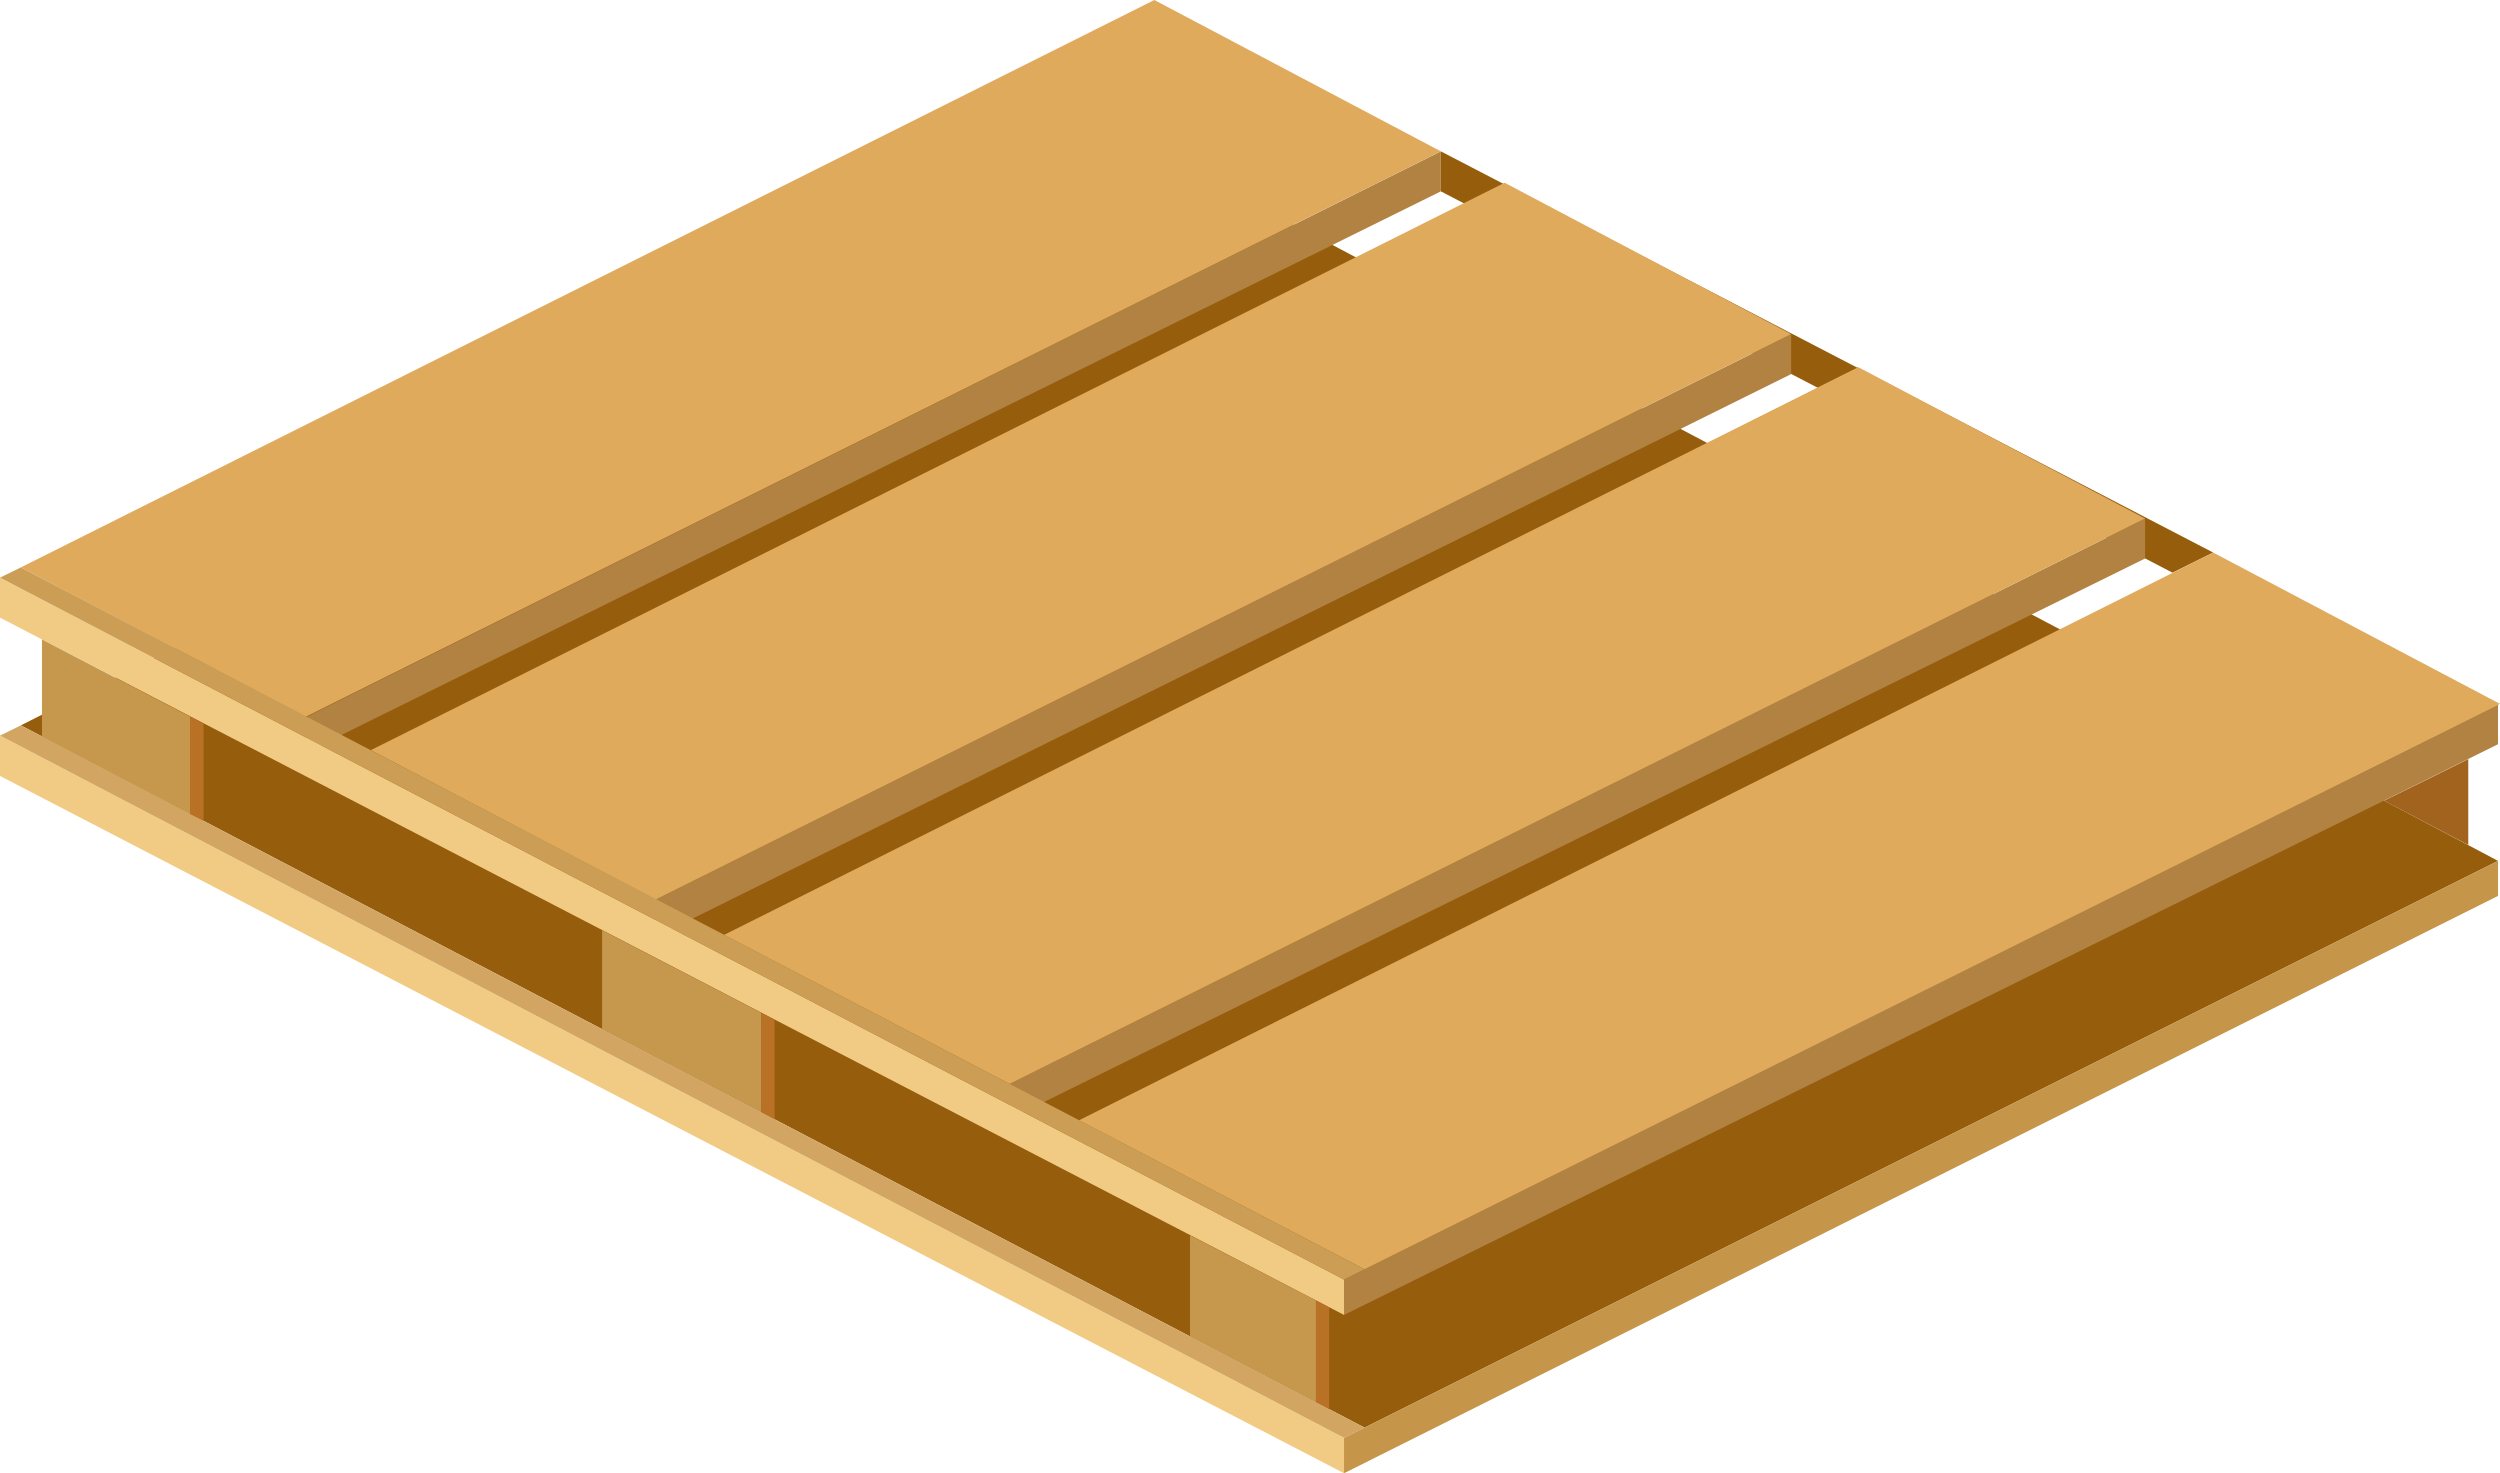 <svg xmlns="http://www.w3.org/2000/svg" viewBox="0 0 75.65 44.57"><defs><style>.cls-1,.cls-2{fill:#965d0c;}.cls-2,.cls-3,.cls-4,.cls-5,.cls-6,.cls-7,.cls-8,.cls-9{fill-rule:evenodd;}.cls-3{fill:#b28242;}.cls-4{fill:#dfaa5c;}.cls-5{fill:#f1cb84;}.cls-6{fill:#cc9e55;}.cls-7{fill:#d2a562;}.cls-8{fill:#c6984d;}.cls-9{fill:#b97125;}.cls-10{fill:#a2631e;}.cls-11{fill:#c59549;}</style></defs><title>paleta</title><g id="Layer_2" data-name="Layer 2"><g id="Layer_3" data-name="Layer 3"><polygon class="cls-1" points="41.29 43.2 0.63 21.95 34.96 4.58 75.59 26.05 41.29 43.2"/><polygon class="cls-2" points="65.74 17.33 43.6 5.79 43.6 4.58 66.97 16.72 65.74 17.33"/><polygon class="cls-3" points="43.6 4.58 9.3 21.68 9.3 22.75 43.6 5.79 43.6 4.58"/><polygon class="cls-4" points="43.6 4.58 34.93 0 0.63 17.17 9.25 21.69 43.6 4.58"/><polygon class="cls-3" points="54.2 10.11 19.84 27.22 19.84 28.35 54.2 11.32 54.2 10.11"/><polygon class="cls-4" points="54.2 10.11 45.53 5.53 11.22 22.7 19.84 27.22 54.2 10.11"/><polygon class="cls-3" points="64.91 15.69 30.55 32.8 30.55 33.86 64.91 16.9 64.91 15.69"/><polygon class="cls-4" points="64.91 15.69 56.23 11.11 21.91 28.29 30.55 32.8 64.91 15.69"/><polygon class="cls-3" points="75.59 21.31 40.67 38.72 40.67 39.79 75.59 22.52 75.59 21.31"/><polygon class="cls-4" points="75.65 21.3 66.97 16.72 32.65 33.9 41.29 38.41 75.65 21.3"/><polygon class="cls-5" points="40.67 38.72 0 17.48 0 18.69 40.67 39.79 40.67 38.72"/><polygon class="cls-6" points="40.67 38.72 0 17.48 0.63 17.17 41.29 38.41 40.67 38.72"/><polygon class="cls-5" points="40.67 43.51 0 22.26 0 23.48 40.67 44.58 40.67 43.51"/><polygon class="cls-7" points="40.67 43.51 0 22.26 0.63 21.95 41.29 43.2 40.67 43.51"/><polygon class="cls-8" points="5.76 24.64 1.27 22.29 1.27 19.35 5.76 21.69 5.76 24.64"/><polygon class="cls-9" points="6.16 24.84 5.76 24.64 5.76 21.69 6.16 21.9 6.16 24.84"/><polygon class="cls-8" points="23.04 33.66 18.22 31.14 18.22 28.15 23.04 30.65 23.04 33.66"/><polygon class="cls-9" points="23.44 33.87 23.04 33.66 23.04 30.65 23.44 30.86 23.44 33.87"/><polygon class="cls-8" points="39.82 42.43 36.01 40.44 36.01 37.38 39.82 39.35 39.82 42.43"/><polygon class="cls-9" points="40.22 42.64 39.82 42.43 39.82 39.35 40.22 39.56 40.22 42.64"/><polygon class="cls-10" points="74.69 25.57 72.14 24.23 74.33 23.15 74.69 22.97 74.69 25.57"/><polygon class="cls-11" points="75.59 27.11 40.67 44.58 40.67 43.51 75.59 26.05 75.59 27.11"/></g></g></svg>